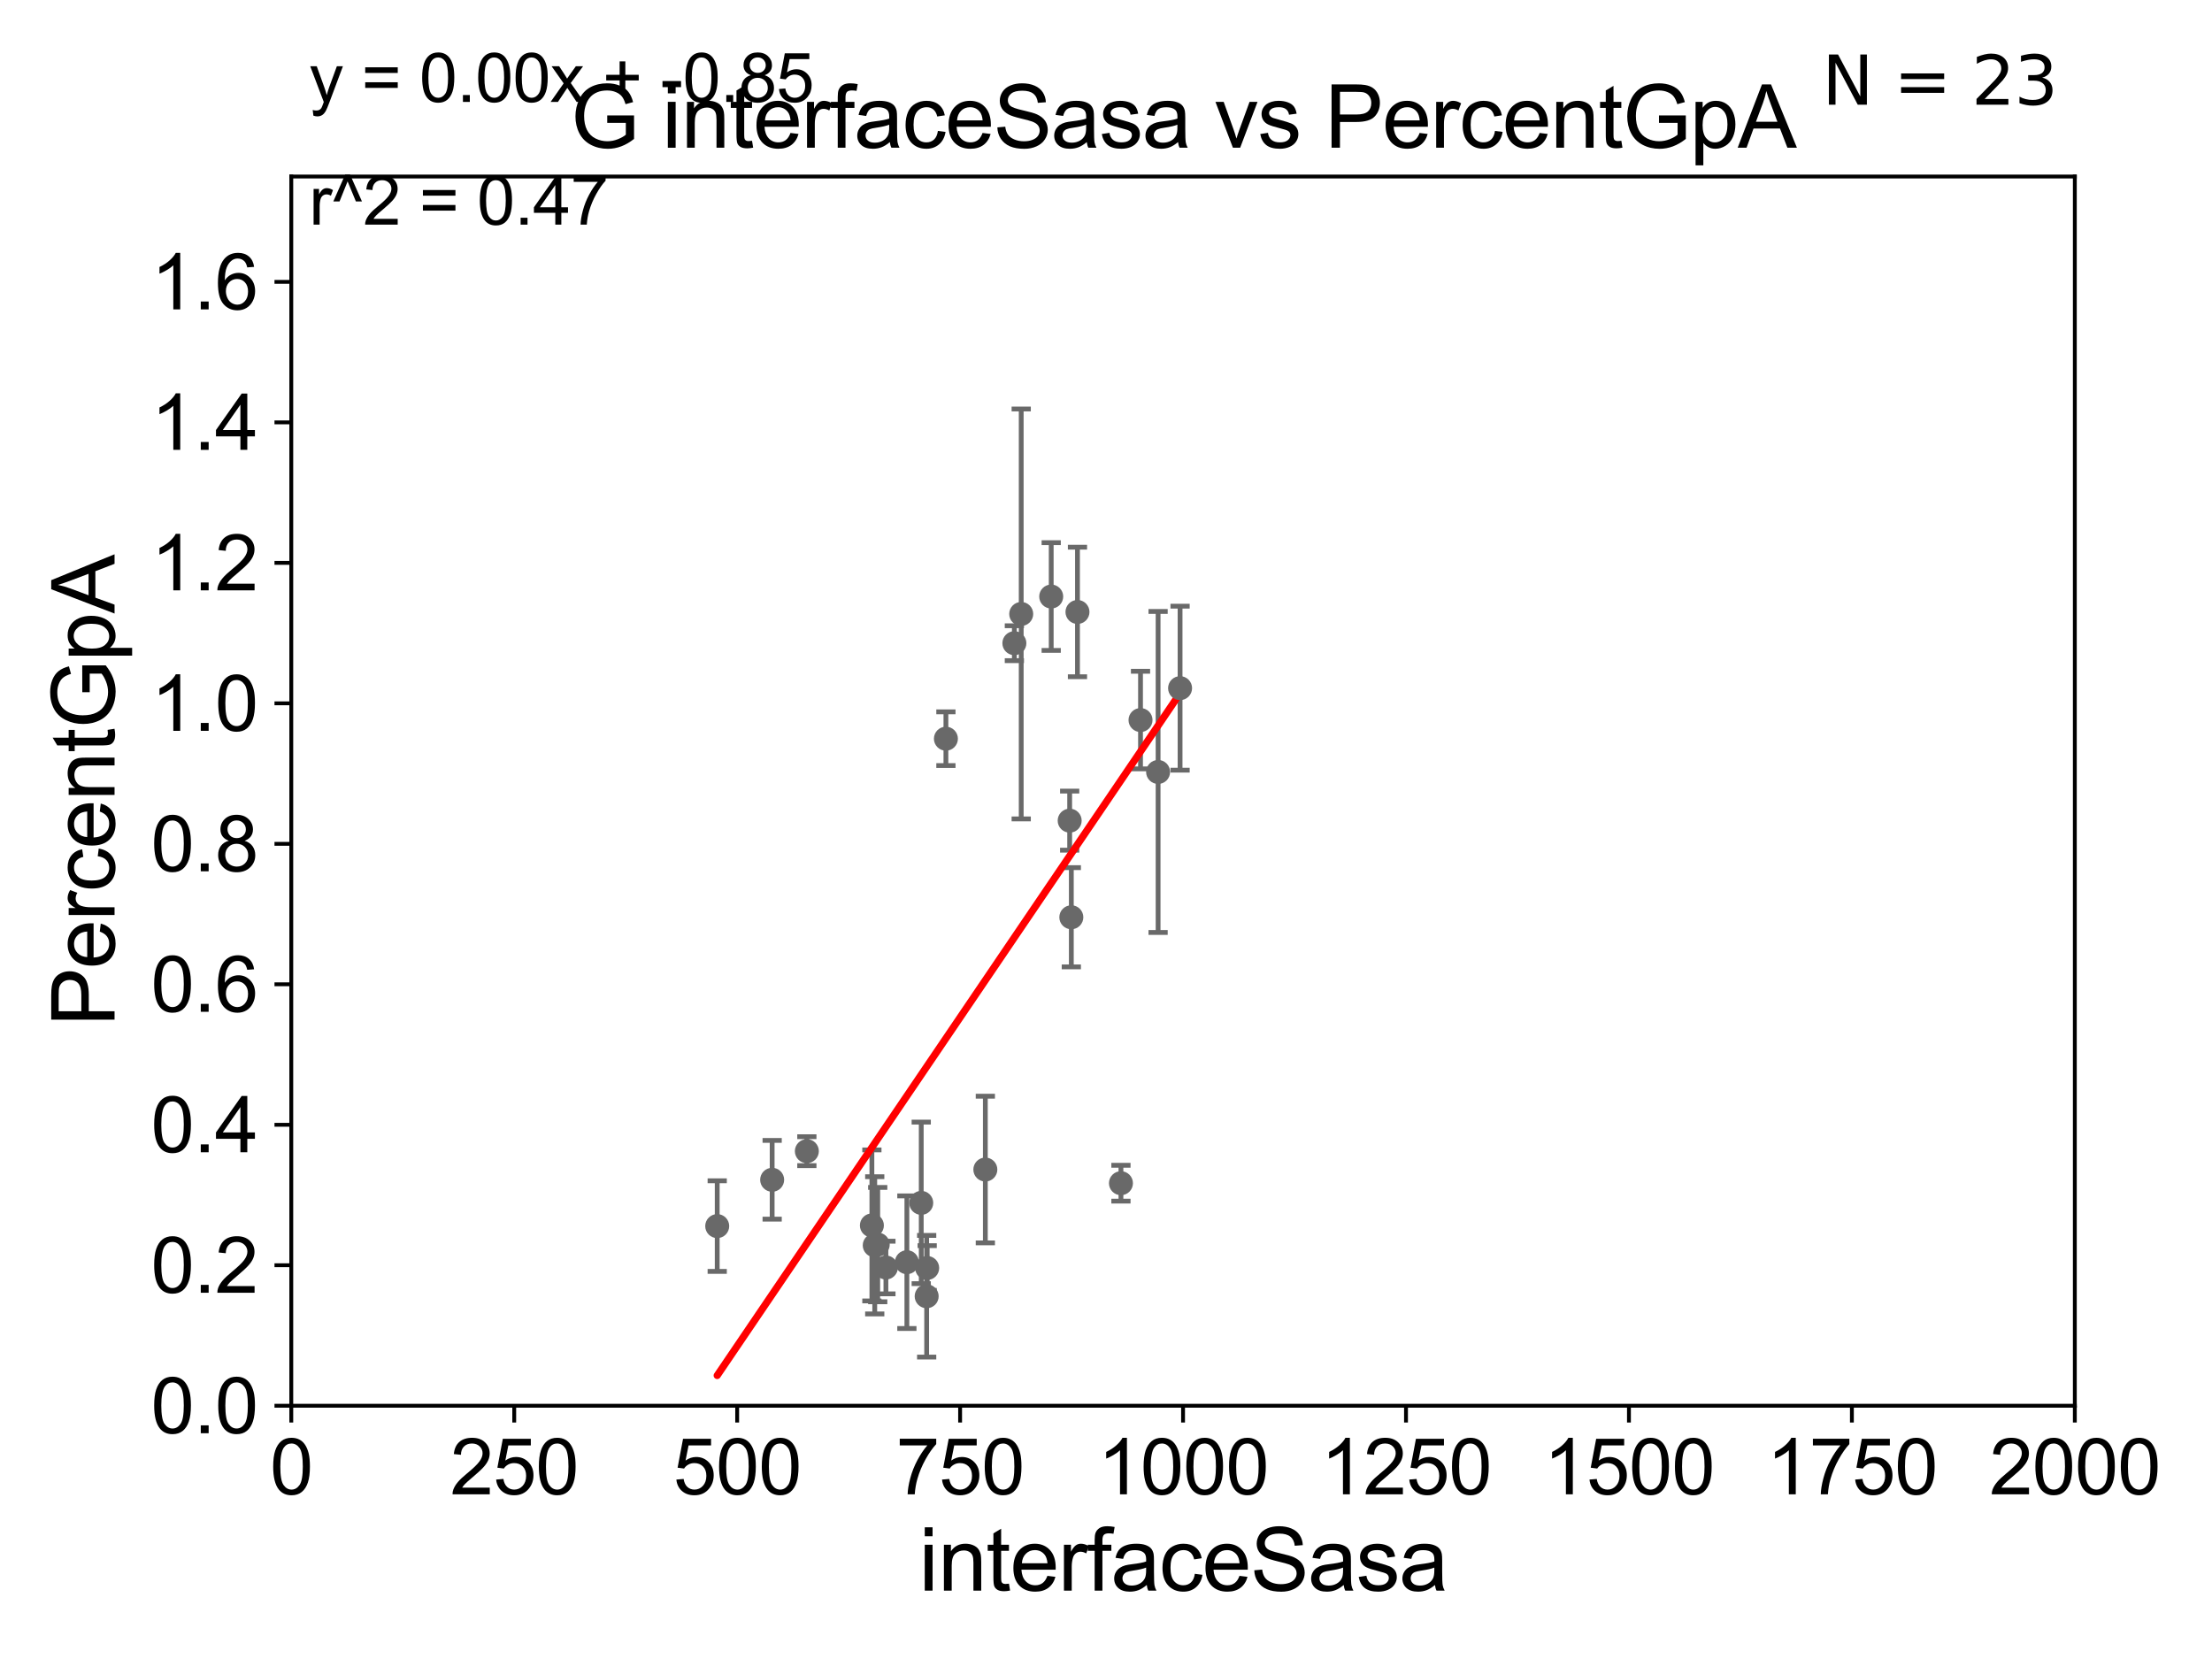 <?xml version="1.0" encoding="utf-8" standalone="no"?>
<!DOCTYPE svg PUBLIC "-//W3C//DTD SVG 1.1//EN"
  "http://www.w3.org/Graphics/SVG/1.1/DTD/svg11.dtd">
<svg xmlns:xlink="http://www.w3.org/1999/xlink" width="460.8pt" height="345.6pt" viewBox="0 0 460.8 345.6" xmlns="http://www.w3.org/2000/svg" version="1.1">
 <defs>
  <style type="text/css">*{stroke-linejoin: round; stroke-linecap: butt}</style>
 </defs>
 <g id="figure_1">
  <g id="patch_1">
   <path d="M 0 345.6 
L 460.8 345.6 
L 460.8 0 
L 0 0 
z
" style="fill: #ffffff"/>
  </g>
  <g id="axes_1">
   <g id="patch_2">
    <path d="M 60.68 292.84 
L 432.225 292.84 
L 432.225 36.775 
L 60.68 36.775 
z
" style="fill: #ffffff"/>
   </g>
   <g id="PathCollection_1">
    <defs>
     <path id="m50087def5b" d="M 0 1.118 
C 0.297 1.118 0.581 1 0.791 0.791 
C 1 0.581 1.118 0.297 1.118 0 
C 1.118 -0.297 1 -0.581 0.791 -0.791 
C 0.581 -1 0.297 -1.118 0 -1.118 
C -0.297 -1.118 -0.581 -1 -0.791 -0.791 
C -1 -0.581 -1.118 -0.297 -1.118 0 
C -1.118 0.297 -1 0.581 -0.791 0.791 
C -0.581 1 -0.297 1.118 0 1.118 
z
" style="stroke: #696969"/>
    </defs>
    <g clip-path="url(#p32fd279c5f)">
     <use xlink:href="#m50087def5b" x="241.253" y="160.814" style="fill: #696969; stroke: #696969"/>
     <use xlink:href="#m50087def5b" x="160.854" y="245.771" style="fill: #696969; stroke: #696969"/>
     <use xlink:href="#m50087def5b" x="188.919" y="262.939" style="fill: #696969; stroke: #696969"/>
     <use xlink:href="#m50087def5b" x="168.083" y="239.809" style="fill: #696969; stroke: #696969"/>
     <use xlink:href="#m50087def5b" x="191.91" y="250.581" style="fill: #696969; stroke: #696969"/>
     <use xlink:href="#m50087def5b" x="181.631" y="255.278" style="fill: #696969; stroke: #696969"/>
     <use xlink:href="#m50087def5b" x="184.551" y="264.045" style="fill: #696969; stroke: #696969"/>
     <use xlink:href="#m50087def5b" x="193.149" y="264.146" style="fill: #696969; stroke: #696969"/>
     <use xlink:href="#m50087def5b" x="193.041" y="270.034" style="fill: #696969; stroke: #696969"/>
     <use xlink:href="#m50087def5b" x="149.409" y="255.418" style="fill: #696969; stroke: #696969"/>
     <use xlink:href="#m50087def5b" x="182.846" y="259.271" style="fill: #696969; stroke: #696969"/>
     <use xlink:href="#m50087def5b" x="233.513" y="246.482" style="fill: #696969; stroke: #696969"/>
     <use xlink:href="#m50087def5b" x="205.265" y="243.637" style="fill: #696969; stroke: #696969"/>
     <use xlink:href="#m50087def5b" x="211.312" y="133.988" style="fill: #696969; stroke: #696969"/>
     <use xlink:href="#m50087def5b" x="212.737" y="127.898" style="fill: #696969; stroke: #696969"/>
     <use xlink:href="#m50087def5b" x="218.986" y="124.27" style="fill: #696969; stroke: #696969"/>
     <use xlink:href="#m50087def5b" x="197.05" y="153.884" style="fill: #696969; stroke: #696969"/>
     <use xlink:href="#m50087def5b" x="224.457" y="127.485" style="fill: #696969; stroke: #696969"/>
     <use xlink:href="#m50087def5b" x="222.832" y="170.955" style="fill: #696969; stroke: #696969"/>
     <use xlink:href="#m50087def5b" x="237.591" y="150.001" style="fill: #696969; stroke: #696969"/>
     <use xlink:href="#m50087def5b" x="245.832" y="143.356" style="fill: #696969; stroke: #696969"/>
     <use xlink:href="#m50087def5b" x="223.177" y="191.082" style="fill: #696969; stroke: #696969"/>
     <use xlink:href="#m50087def5b" x="182.225" y="259.422" style="fill: #696969; stroke: #696969"/>
    </g>
   </g>
   <g id="matplotlib.axis_1">
    <g id="xtick_1">
     <g id="line2d_1">
      <defs>
       <path id="md188acde75" d="M 0 0 
L 0 3.5 
" style="stroke: #000000; stroke-width: 0.8"/>
      </defs>
      <g>
       <use xlink:href="#md188acde75" x="60.68" y="292.84" style="stroke: #000000; stroke-width: 0.8"/>
      </g>
     </g>
     <g id="text_1">
      <!-- 0 -->
      <g transform="translate(56.231 311.293)scale(0.16 -0.16)">
       <defs>
        <path id="ArialMT-30" d="M 266 2259 
Q 266 3072 433 3567 
Q 600 4063 929 4331 
Q 1259 4600 1759 4600 
Q 2128 4600 2406 4451 
Q 2684 4303 2865 4023 
Q 3047 3744 3150 3342 
Q 3253 2941 3253 2259 
Q 3253 1453 3087 958 
Q 2922 463 2592 192 
Q 2263 -78 1759 -78 
Q 1097 -78 719 397 
Q 266 969 266 2259 
z
M 844 2259 
Q 844 1131 1108 757 
Q 1372 384 1759 384 
Q 2147 384 2411 759 
Q 2675 1134 2675 2259 
Q 2675 3391 2411 3762 
Q 2147 4134 1753 4134 
Q 1366 4134 1134 3806 
Q 844 3388 844 2259 
z
" transform="scale(0.016)"/>
       </defs>
       <use xlink:href="#ArialMT-30"/>
      </g>
     </g>
    </g>
    <g id="xtick_2">
     <g id="line2d_2">
      <g>
       <use xlink:href="#md188acde75" x="107.123" y="292.84" style="stroke: #000000; stroke-width: 0.8"/>
      </g>
     </g>
     <g id="text_2">
      <!-- 250 -->
      <g transform="translate(93.777 311.293)scale(0.16 -0.16)">
       <defs>
        <path id="ArialMT-32" d="M 3222 541 
L 3222 0 
L 194 0 
Q 188 203 259 391 
Q 375 700 629 1000 
Q 884 1300 1366 1694 
Q 2113 2306 2375 2664 
Q 2638 3022 2638 3341 
Q 2638 3675 2398 3904 
Q 2159 4134 1775 4134 
Q 1369 4134 1125 3890 
Q 881 3647 878 3216 
L 300 3275 
Q 359 3922 746 4261 
Q 1134 4600 1788 4600 
Q 2447 4600 2831 4234 
Q 3216 3869 3216 3328 
Q 3216 3053 3103 2787 
Q 2991 2522 2730 2228 
Q 2469 1934 1863 1422 
Q 1356 997 1212 845 
Q 1069 694 975 541 
L 3222 541 
z
" transform="scale(0.016)"/>
        <path id="ArialMT-35" d="M 266 1200 
L 856 1250 
Q 922 819 1161 601 
Q 1400 384 1738 384 
Q 2144 384 2425 690 
Q 2706 997 2706 1503 
Q 2706 1984 2436 2262 
Q 2166 2541 1728 2541 
Q 1456 2541 1237 2417 
Q 1019 2294 894 2097 
L 366 2166 
L 809 4519 
L 3088 4519 
L 3088 3981 
L 1259 3981 
L 1013 2750 
Q 1425 3038 1878 3038 
Q 2478 3038 2890 2622 
Q 3303 2206 3303 1553 
Q 3303 931 2941 478 
Q 2500 -78 1738 -78 
Q 1113 -78 717 272 
Q 322 622 266 1200 
z
" transform="scale(0.016)"/>
       </defs>
       <use xlink:href="#ArialMT-32"/>
       <use xlink:href="#ArialMT-35" x="55.615"/>
       <use xlink:href="#ArialMT-30" x="111.23"/>
      </g>
     </g>
    </g>
    <g id="xtick_3">
     <g id="line2d_3">
      <g>
       <use xlink:href="#md188acde75" x="153.566" y="292.84" style="stroke: #000000; stroke-width: 0.8"/>
      </g>
     </g>
     <g id="text_3">
      <!-- 500 -->
      <g transform="translate(140.22 311.293)scale(0.16 -0.16)">
       <use xlink:href="#ArialMT-35"/>
       <use xlink:href="#ArialMT-30" x="55.615"/>
       <use xlink:href="#ArialMT-30" x="111.23"/>
      </g>
     </g>
    </g>
    <g id="xtick_4">
     <g id="line2d_4">
      <g>
       <use xlink:href="#md188acde75" x="200.009" y="292.84" style="stroke: #000000; stroke-width: 0.8"/>
      </g>
     </g>
     <g id="text_4">
      <!-- 750 -->
      <g transform="translate(186.663 311.293)scale(0.16 -0.16)">
       <defs>
        <path id="ArialMT-37" d="M 303 3981 
L 303 4522 
L 3269 4522 
L 3269 4084 
Q 2831 3619 2401 2847 
Q 1972 2075 1738 1259 
Q 1569 684 1522 0 
L 944 0 
Q 953 541 1156 1306 
Q 1359 2072 1739 2783 
Q 2119 3494 2547 3981 
L 303 3981 
z
" transform="scale(0.016)"/>
       </defs>
       <use xlink:href="#ArialMT-37"/>
       <use xlink:href="#ArialMT-35" x="55.615"/>
       <use xlink:href="#ArialMT-30" x="111.23"/>
      </g>
     </g>
    </g>
    <g id="xtick_5">
     <g id="line2d_5">
      <g>
       <use xlink:href="#md188acde75" x="246.452" y="292.84" style="stroke: #000000; stroke-width: 0.8"/>
      </g>
     </g>
     <g id="text_5">
      <!-- 1000 -->
      <g transform="translate(228.657 311.293)scale(0.16 -0.16)">
       <defs>
        <path id="ArialMT-31" d="M 2384 0 
L 1822 0 
L 1822 3584 
Q 1619 3391 1289 3197 
Q 959 3003 697 2906 
L 697 3450 
Q 1169 3672 1522 3987 
Q 1875 4303 2022 4600 
L 2384 4600 
L 2384 0 
z
" transform="scale(0.016)"/>
       </defs>
       <use xlink:href="#ArialMT-31"/>
       <use xlink:href="#ArialMT-30" x="55.615"/>
       <use xlink:href="#ArialMT-30" x="111.23"/>
       <use xlink:href="#ArialMT-30" x="166.846"/>
      </g>
     </g>
    </g>
    <g id="xtick_6">
     <g id="line2d_6">
      <g>
       <use xlink:href="#md188acde75" x="292.896" y="292.84" style="stroke: #000000; stroke-width: 0.8"/>
      </g>
     </g>
     <g id="text_6">
      <!-- 1250 -->
      <g transform="translate(275.101 311.293)scale(0.16 -0.16)">
       <use xlink:href="#ArialMT-31"/>
       <use xlink:href="#ArialMT-32" x="55.615"/>
       <use xlink:href="#ArialMT-35" x="111.23"/>
       <use xlink:href="#ArialMT-30" x="166.846"/>
      </g>
     </g>
    </g>
    <g id="xtick_7">
     <g id="line2d_7">
      <g>
       <use xlink:href="#md188acde75" x="339.339" y="292.84" style="stroke: #000000; stroke-width: 0.8"/>
      </g>
     </g>
     <g id="text_7">
      <!-- 1500 -->
      <g transform="translate(321.544 311.293)scale(0.16 -0.16)">
       <use xlink:href="#ArialMT-31"/>
       <use xlink:href="#ArialMT-35" x="55.615"/>
       <use xlink:href="#ArialMT-30" x="111.23"/>
       <use xlink:href="#ArialMT-30" x="166.846"/>
      </g>
     </g>
    </g>
    <g id="xtick_8">
     <g id="line2d_8">
      <g>
       <use xlink:href="#md188acde75" x="385.782" y="292.84" style="stroke: #000000; stroke-width: 0.8"/>
      </g>
     </g>
     <g id="text_8">
      <!-- 1750 -->
      <g transform="translate(367.987 311.293)scale(0.16 -0.16)">
       <use xlink:href="#ArialMT-31"/>
       <use xlink:href="#ArialMT-37" x="55.615"/>
       <use xlink:href="#ArialMT-35" x="111.23"/>
       <use xlink:href="#ArialMT-30" x="166.846"/>
      </g>
     </g>
    </g>
    <g id="xtick_9">
     <g id="line2d_9">
      <g>
       <use xlink:href="#md188acde75" x="432.225" y="292.84" style="stroke: #000000; stroke-width: 0.8"/>
      </g>
     </g>
     <g id="text_9">
      <!-- 2000 -->
      <g transform="translate(414.43 311.293)scale(0.16 -0.16)">
       <use xlink:href="#ArialMT-32"/>
       <use xlink:href="#ArialMT-30" x="55.615"/>
       <use xlink:href="#ArialMT-30" x="111.23"/>
       <use xlink:href="#ArialMT-30" x="166.846"/>
      </g>
     </g>
    </g>
    <g id="text_10">
     <!-- interfaceSasa -->
     <g transform="translate(191.423 331.357)scale(0.18 -0.18)">
      <defs>
       <path id="ArialMT-69" d="M 425 3934 
L 425 4581 
L 988 4581 
L 988 3934 
L 425 3934 
z
M 425 0 
L 425 3319 
L 988 3319 
L 988 0 
L 425 0 
z
" transform="scale(0.016)"/>
       <path id="ArialMT-6e" d="M 422 0 
L 422 3319 
L 928 3319 
L 928 2847 
Q 1294 3394 1984 3394 
Q 2284 3394 2536 3286 
Q 2788 3178 2913 3003 
Q 3038 2828 3088 2588 
Q 3119 2431 3119 2041 
L 3119 0 
L 2556 0 
L 2556 2019 
Q 2556 2363 2490 2533 
Q 2425 2703 2258 2804 
Q 2091 2906 1866 2906 
Q 1506 2906 1245 2678 
Q 984 2450 984 1813 
L 984 0 
L 422 0 
z
" transform="scale(0.016)"/>
       <path id="ArialMT-74" d="M 1650 503 
L 1731 6 
Q 1494 -44 1306 -44 
Q 1000 -44 831 53 
Q 663 150 594 308 
Q 525 466 525 972 
L 525 2881 
L 113 2881 
L 113 3319 
L 525 3319 
L 525 4141 
L 1084 4478 
L 1084 3319 
L 1650 3319 
L 1650 2881 
L 1084 2881 
L 1084 941 
Q 1084 700 1114 631 
Q 1144 563 1211 522 
Q 1278 481 1403 481 
Q 1497 481 1650 503 
z
" transform="scale(0.016)"/>
       <path id="ArialMT-65" d="M 2694 1069 
L 3275 997 
Q 3138 488 2766 206 
Q 2394 -75 1816 -75 
Q 1088 -75 661 373 
Q 234 822 234 1631 
Q 234 2469 665 2931 
Q 1097 3394 1784 3394 
Q 2450 3394 2872 2941 
Q 3294 2488 3294 1666 
Q 3294 1616 3291 1516 
L 816 1516 
Q 847 969 1125 678 
Q 1403 388 1819 388 
Q 2128 388 2347 550 
Q 2566 713 2694 1069 
z
M 847 1978 
L 2700 1978 
Q 2663 2397 2488 2606 
Q 2219 2931 1791 2931 
Q 1403 2931 1139 2672 
Q 875 2413 847 1978 
z
" transform="scale(0.016)"/>
       <path id="ArialMT-72" d="M 416 0 
L 416 3319 
L 922 3319 
L 922 2816 
Q 1116 3169 1280 3281 
Q 1444 3394 1641 3394 
Q 1925 3394 2219 3213 
L 2025 2691 
Q 1819 2813 1613 2813 
Q 1428 2813 1281 2702 
Q 1134 2591 1072 2394 
Q 978 2094 978 1738 
L 978 0 
L 416 0 
z
" transform="scale(0.016)"/>
       <path id="ArialMT-66" d="M 556 0 
L 556 2881 
L 59 2881 
L 59 3319 
L 556 3319 
L 556 3672 
Q 556 4006 616 4169 
Q 697 4388 901 4523 
Q 1106 4659 1475 4659 
Q 1713 4659 2000 4603 
L 1916 4113 
Q 1741 4144 1584 4144 
Q 1328 4144 1222 4034 
Q 1116 3925 1116 3625 
L 1116 3319 
L 1763 3319 
L 1763 2881 
L 1116 2881 
L 1116 0 
L 556 0 
z
" transform="scale(0.016)"/>
       <path id="ArialMT-61" d="M 2588 409 
Q 2275 144 1986 34 
Q 1697 -75 1366 -75 
Q 819 -75 525 192 
Q 231 459 231 875 
Q 231 1119 342 1320 
Q 453 1522 633 1644 
Q 813 1766 1038 1828 
Q 1203 1872 1538 1913 
Q 2219 1994 2541 2106 
Q 2544 2222 2544 2253 
Q 2544 2597 2384 2738 
Q 2169 2928 1744 2928 
Q 1347 2928 1158 2789 
Q 969 2650 878 2297 
L 328 2372 
Q 403 2725 575 2942 
Q 747 3159 1072 3276 
Q 1397 3394 1825 3394 
Q 2250 3394 2515 3294 
Q 2781 3194 2906 3042 
Q 3031 2891 3081 2659 
Q 3109 2516 3109 2141 
L 3109 1391 
Q 3109 606 3145 398 
Q 3181 191 3288 0 
L 2700 0 
Q 2613 175 2588 409 
z
M 2541 1666 
Q 2234 1541 1622 1453 
Q 1275 1403 1131 1340 
Q 988 1278 909 1158 
Q 831 1038 831 891 
Q 831 666 1001 516 
Q 1172 366 1500 366 
Q 1825 366 2078 508 
Q 2331 650 2450 897 
Q 2541 1088 2541 1459 
L 2541 1666 
z
" transform="scale(0.016)"/>
       <path id="ArialMT-63" d="M 2588 1216 
L 3141 1144 
Q 3050 572 2676 248 
Q 2303 -75 1759 -75 
Q 1078 -75 664 370 
Q 250 816 250 1647 
Q 250 2184 428 2587 
Q 606 2991 970 3192 
Q 1334 3394 1763 3394 
Q 2303 3394 2647 3120 
Q 2991 2847 3088 2344 
L 2541 2259 
Q 2463 2594 2264 2762 
Q 2066 2931 1784 2931 
Q 1359 2931 1093 2626 
Q 828 2322 828 1663 
Q 828 994 1084 691 
Q 1341 388 1753 388 
Q 2084 388 2306 591 
Q 2528 794 2588 1216 
z
" transform="scale(0.016)"/>
       <path id="ArialMT-53" d="M 288 1472 
L 859 1522 
Q 900 1178 1048 958 
Q 1197 738 1509 602 
Q 1822 466 2213 466 
Q 2559 466 2825 569 
Q 3091 672 3220 851 
Q 3350 1031 3350 1244 
Q 3350 1459 3225 1620 
Q 3100 1781 2813 1891 
Q 2628 1963 1997 2114 
Q 1366 2266 1113 2400 
Q 784 2572 623 2826 
Q 463 3081 463 3397 
Q 463 3744 659 4045 
Q 856 4347 1234 4503 
Q 1613 4659 2075 4659 
Q 2584 4659 2973 4495 
Q 3363 4331 3572 4012 
Q 3781 3694 3797 3291 
L 3216 3247 
Q 3169 3681 2898 3903 
Q 2628 4125 2100 4125 
Q 1550 4125 1298 3923 
Q 1047 3722 1047 3438 
Q 1047 3191 1225 3031 
Q 1400 2872 2139 2705 
Q 2878 2538 3153 2413 
Q 3553 2228 3743 1945 
Q 3934 1663 3934 1294 
Q 3934 928 3725 604 
Q 3516 281 3123 101 
Q 2731 -78 2241 -78 
Q 1619 -78 1198 103 
Q 778 284 539 648 
Q 300 1013 288 1472 
z
" transform="scale(0.016)"/>
       <path id="ArialMT-73" d="M 197 991 
L 753 1078 
Q 800 744 1014 566 
Q 1228 388 1613 388 
Q 2000 388 2187 545 
Q 2375 703 2375 916 
Q 2375 1106 2209 1216 
Q 2094 1291 1634 1406 
Q 1016 1563 777 1677 
Q 538 1791 414 1992 
Q 291 2194 291 2438 
Q 291 2659 392 2848 
Q 494 3038 669 3163 
Q 800 3259 1026 3326 
Q 1253 3394 1513 3394 
Q 1903 3394 2198 3281 
Q 2494 3169 2634 2976 
Q 2775 2784 2828 2463 
L 2278 2388 
Q 2241 2644 2061 2787 
Q 1881 2931 1553 2931 
Q 1166 2931 1000 2803 
Q 834 2675 834 2503 
Q 834 2394 903 2306 
Q 972 2216 1119 2156 
Q 1203 2125 1616 2013 
Q 2213 1853 2448 1751 
Q 2684 1650 2818 1456 
Q 2953 1263 2953 975 
Q 2953 694 2789 445 
Q 2625 197 2315 61 
Q 2006 -75 1616 -75 
Q 969 -75 630 194 
Q 291 463 197 991 
z
" transform="scale(0.016)"/>
      </defs>
      <use xlink:href="#ArialMT-69"/>
      <use xlink:href="#ArialMT-6e" x="22.217"/>
      <use xlink:href="#ArialMT-74" x="77.832"/>
      <use xlink:href="#ArialMT-65" x="105.615"/>
      <use xlink:href="#ArialMT-72" x="161.23"/>
      <use xlink:href="#ArialMT-66" x="194.531"/>
      <use xlink:href="#ArialMT-61" x="222.314"/>
      <use xlink:href="#ArialMT-63" x="277.93"/>
      <use xlink:href="#ArialMT-65" x="327.93"/>
      <use xlink:href="#ArialMT-53" x="383.545"/>
      <use xlink:href="#ArialMT-61" x="450.244"/>
      <use xlink:href="#ArialMT-73" x="505.859"/>
      <use xlink:href="#ArialMT-61" x="555.859"/>
     </g>
    </g>
   </g>
   <g id="matplotlib.axis_2">
    <g id="ytick_1">
     <g id="line2d_10">
      <defs>
       <path id="m308c1df592" d="M 0 0 
L -3.5 0 
" style="stroke: #000000; stroke-width: 0.8"/>
      </defs>
      <g>
       <use xlink:href="#m308c1df592" x="60.68" y="292.84" style="stroke: #000000; stroke-width: 0.8"/>
      </g>
     </g>
     <g id="text_11">
      <!-- 0.0 -->
      <g transform="translate(31.44 298.566)scale(0.16 -0.16)">
       <defs>
        <path id="ArialMT-2e" d="M 581 0 
L 581 641 
L 1222 641 
L 1222 0 
L 581 0 
z
" transform="scale(0.016)"/>
       </defs>
       <use xlink:href="#ArialMT-30"/>
       <use xlink:href="#ArialMT-2e" x="55.615"/>
       <use xlink:href="#ArialMT-30" x="83.398"/>
      </g>
     </g>
    </g>
    <g id="ytick_2">
     <g id="line2d_11">
      <g>
       <use xlink:href="#m308c1df592" x="60.68" y="263.575" style="stroke: #000000; stroke-width: 0.8"/>
      </g>
     </g>
     <g id="text_12">
      <!-- 0.2 -->
      <g transform="translate(31.44 269.302)scale(0.16 -0.16)">
       <use xlink:href="#ArialMT-30"/>
       <use xlink:href="#ArialMT-2e" x="55.615"/>
       <use xlink:href="#ArialMT-32" x="83.398"/>
      </g>
     </g>
    </g>
    <g id="ytick_3">
     <g id="line2d_12">
      <g>
       <use xlink:href="#m308c1df592" x="60.68" y="234.311" style="stroke: #000000; stroke-width: 0.8"/>
      </g>
     </g>
     <g id="text_13">
      <!-- 0.4 -->
      <g transform="translate(31.44 240.037)scale(0.16 -0.16)">
       <defs>
        <path id="ArialMT-34" d="M 2069 0 
L 2069 1097 
L 81 1097 
L 81 1613 
L 2172 4581 
L 2631 4581 
L 2631 1613 
L 3250 1613 
L 3250 1097 
L 2631 1097 
L 2631 0 
L 2069 0 
z
M 2069 1613 
L 2069 3678 
L 634 1613 
L 2069 1613 
z
" transform="scale(0.016)"/>
       </defs>
       <use xlink:href="#ArialMT-30"/>
       <use xlink:href="#ArialMT-2e" x="55.615"/>
       <use xlink:href="#ArialMT-34" x="83.398"/>
      </g>
     </g>
    </g>
    <g id="ytick_4">
     <g id="line2d_13">
      <g>
       <use xlink:href="#m308c1df592" x="60.68" y="205.046" style="stroke: #000000; stroke-width: 0.8"/>
      </g>
     </g>
     <g id="text_14">
      <!-- 0.6 -->
      <g transform="translate(31.44 210.772)scale(0.16 -0.16)">
       <defs>
        <path id="ArialMT-36" d="M 3184 3459 
L 2625 3416 
Q 2550 3747 2413 3897 
Q 2184 4138 1850 4138 
Q 1581 4138 1378 3988 
Q 1113 3794 959 3422 
Q 806 3050 800 2363 
Q 1003 2672 1297 2822 
Q 1591 2972 1913 2972 
Q 2475 2972 2870 2558 
Q 3266 2144 3266 1488 
Q 3266 1056 3080 686 
Q 2894 316 2569 119 
Q 2244 -78 1831 -78 
Q 1128 -78 684 439 
Q 241 956 241 2144 
Q 241 3472 731 4075 
Q 1159 4600 1884 4600 
Q 2425 4600 2770 4297 
Q 3116 3994 3184 3459 
z
M 888 1484 
Q 888 1194 1011 928 
Q 1134 663 1356 523 
Q 1578 384 1822 384 
Q 2178 384 2434 671 
Q 2691 959 2691 1453 
Q 2691 1928 2437 2201 
Q 2184 2475 1800 2475 
Q 1419 2475 1153 2201 
Q 888 1928 888 1484 
z
" transform="scale(0.016)"/>
       </defs>
       <use xlink:href="#ArialMT-30"/>
       <use xlink:href="#ArialMT-2e" x="55.615"/>
       <use xlink:href="#ArialMT-36" x="83.398"/>
      </g>
     </g>
    </g>
    <g id="ytick_5">
     <g id="line2d_14">
      <g>
       <use xlink:href="#m308c1df592" x="60.68" y="175.782" style="stroke: #000000; stroke-width: 0.8"/>
      </g>
     </g>
     <g id="text_15">
      <!-- 0.8 -->
      <g transform="translate(31.44 181.508)scale(0.16 -0.16)">
       <defs>
        <path id="ArialMT-38" d="M 1131 2484 
Q 781 2613 612 2850 
Q 444 3088 444 3419 
Q 444 3919 803 4259 
Q 1163 4600 1759 4600 
Q 2359 4600 2725 4251 
Q 3091 3903 3091 3403 
Q 3091 3084 2923 2848 
Q 2756 2613 2416 2484 
Q 2838 2347 3058 2040 
Q 3278 1734 3278 1309 
Q 3278 722 2862 322 
Q 2447 -78 1769 -78 
Q 1091 -78 675 323 
Q 259 725 259 1325 
Q 259 1772 486 2073 
Q 713 2375 1131 2484 
z
M 1019 3438 
Q 1019 3113 1228 2906 
Q 1438 2700 1772 2700 
Q 2097 2700 2305 2904 
Q 2513 3109 2513 3406 
Q 2513 3716 2298 3927 
Q 2084 4138 1766 4138 
Q 1444 4138 1231 3931 
Q 1019 3725 1019 3438 
z
M 838 1322 
Q 838 1081 952 856 
Q 1066 631 1291 507 
Q 1516 384 1775 384 
Q 2178 384 2440 643 
Q 2703 903 2703 1303 
Q 2703 1709 2433 1975 
Q 2163 2241 1756 2241 
Q 1359 2241 1098 1978 
Q 838 1716 838 1322 
z
" transform="scale(0.016)"/>
       </defs>
       <use xlink:href="#ArialMT-30"/>
       <use xlink:href="#ArialMT-2e" x="55.615"/>
       <use xlink:href="#ArialMT-38" x="83.398"/>
      </g>
     </g>
    </g>
    <g id="ytick_6">
     <g id="line2d_15">
      <g>
       <use xlink:href="#m308c1df592" x="60.68" y="146.517" style="stroke: #000000; stroke-width: 0.8"/>
      </g>
     </g>
     <g id="text_16">
      <!-- 1.0 -->
      <g transform="translate(31.44 152.243)scale(0.16 -0.16)">
       <use xlink:href="#ArialMT-31"/>
       <use xlink:href="#ArialMT-2e" x="55.615"/>
       <use xlink:href="#ArialMT-30" x="83.398"/>
      </g>
     </g>
    </g>
    <g id="ytick_7">
     <g id="line2d_16">
      <g>
       <use xlink:href="#m308c1df592" x="60.68" y="117.252" style="stroke: #000000; stroke-width: 0.8"/>
      </g>
     </g>
     <g id="text_17">
      <!-- 1.2 -->
      <g transform="translate(31.44 122.979)scale(0.16 -0.16)">
       <use xlink:href="#ArialMT-31"/>
       <use xlink:href="#ArialMT-2e" x="55.615"/>
       <use xlink:href="#ArialMT-32" x="83.398"/>
      </g>
     </g>
    </g>
    <g id="ytick_8">
     <g id="line2d_17">
      <g>
       <use xlink:href="#m308c1df592" x="60.68" y="87.988" style="stroke: #000000; stroke-width: 0.8"/>
      </g>
     </g>
     <g id="text_18">
      <!-- 1.4 -->
      <g transform="translate(31.44 93.714)scale(0.16 -0.16)">
       <use xlink:href="#ArialMT-31"/>
       <use xlink:href="#ArialMT-2e" x="55.615"/>
       <use xlink:href="#ArialMT-34" x="83.398"/>
      </g>
     </g>
    </g>
    <g id="ytick_9">
     <g id="line2d_18">
      <g>
       <use xlink:href="#m308c1df592" x="60.68" y="58.723" style="stroke: #000000; stroke-width: 0.8"/>
      </g>
     </g>
     <g id="text_19">
      <!-- 1.6 -->
      <g transform="translate(31.44 64.45)scale(0.16 -0.16)">
       <use xlink:href="#ArialMT-31"/>
       <use xlink:href="#ArialMT-2e" x="55.615"/>
       <use xlink:href="#ArialMT-36" x="83.398"/>
      </g>
     </g>
    </g>
    <g id="text_20">
     <!-- PercentGpA -->
     <g transform="translate(23.863 213.831)rotate(-90)scale(0.18 -0.18)">
      <defs>
       <path id="ArialMT-50" d="M 494 0 
L 494 4581 
L 2222 4581 
Q 2678 4581 2919 4538 
Q 3256 4481 3484 4323 
Q 3713 4166 3852 3881 
Q 3991 3597 3991 3256 
Q 3991 2672 3619 2267 
Q 3247 1863 2275 1863 
L 1100 1863 
L 1100 0 
L 494 0 
z
M 1100 2403 
L 2284 2403 
Q 2872 2403 3119 2622 
Q 3366 2841 3366 3238 
Q 3366 3525 3220 3729 
Q 3075 3934 2838 4000 
Q 2684 4041 2272 4041 
L 1100 4041 
L 1100 2403 
z
" transform="scale(0.016)"/>
       <path id="ArialMT-47" d="M 2638 1797 
L 2638 2334 
L 4578 2338 
L 4578 638 
Q 4131 281 3656 101 
Q 3181 -78 2681 -78 
Q 2006 -78 1454 211 
Q 903 500 622 1047 
Q 341 1594 341 2269 
Q 341 2938 620 3517 
Q 900 4097 1425 4378 
Q 1950 4659 2634 4659 
Q 3131 4659 3532 4498 
Q 3934 4338 4162 4050 
Q 4391 3763 4509 3300 
L 3963 3150 
Q 3859 3500 3706 3700 
Q 3553 3900 3268 4020 
Q 2984 4141 2638 4141 
Q 2222 4141 1919 4014 
Q 1616 3888 1430 3681 
Q 1244 3475 1141 3228 
Q 966 2803 966 2306 
Q 966 1694 1177 1281 
Q 1388 869 1791 669 
Q 2194 469 2647 469 
Q 3041 469 3416 620 
Q 3791 772 3984 944 
L 3984 1797 
L 2638 1797 
z
" transform="scale(0.016)"/>
       <path id="ArialMT-70" d="M 422 -1272 
L 422 3319 
L 934 3319 
L 934 2888 
Q 1116 3141 1344 3267 
Q 1572 3394 1897 3394 
Q 2322 3394 2647 3175 
Q 2972 2956 3137 2557 
Q 3303 2159 3303 1684 
Q 3303 1175 3120 767 
Q 2938 359 2589 142 
Q 2241 -75 1856 -75 
Q 1575 -75 1351 44 
Q 1128 163 984 344 
L 984 -1272 
L 422 -1272 
z
M 931 1641 
Q 931 1000 1190 694 
Q 1450 388 1819 388 
Q 2194 388 2461 705 
Q 2728 1022 2728 1688 
Q 2728 2322 2467 2637 
Q 2206 2953 1844 2953 
Q 1484 2953 1207 2617 
Q 931 2281 931 1641 
z
" transform="scale(0.016)"/>
       <path id="ArialMT-41" d="M -9 0 
L 1750 4581 
L 2403 4581 
L 4278 0 
L 3588 0 
L 3053 1388 
L 1138 1388 
L 634 0 
L -9 0 
z
M 1313 1881 
L 2866 1881 
L 2388 3150 
Q 2169 3728 2063 4100 
Q 1975 3659 1816 3225 
L 1313 1881 
z
" transform="scale(0.016)"/>
      </defs>
      <use xlink:href="#ArialMT-50"/>
      <use xlink:href="#ArialMT-65" x="66.699"/>
      <use xlink:href="#ArialMT-72" x="122.314"/>
      <use xlink:href="#ArialMT-63" x="155.615"/>
      <use xlink:href="#ArialMT-65" x="205.615"/>
      <use xlink:href="#ArialMT-6e" x="261.23"/>
      <use xlink:href="#ArialMT-74" x="316.846"/>
      <use xlink:href="#ArialMT-47" x="344.629"/>
      <use xlink:href="#ArialMT-70" x="422.412"/>
      <use xlink:href="#ArialMT-41" x="478.027"/>
     </g>
    </g>
   </g>
   <g id="LineCollection_1">
    <path d="M 241.253 194.248 
L 241.253 127.379 
" clip-path="url(#p32fd279c5f)" style="fill: none; stroke: #696969"/>
    <path d="M 160.854 253.968 
L 160.854 237.573 
" clip-path="url(#p32fd279c5f)" style="fill: none; stroke: #696969"/>
    <path d="M 188.919 276.751 
L 188.919 249.126 
" clip-path="url(#p32fd279c5f)" style="fill: none; stroke: #696969"/>
    <path d="M 168.083 242.825 
L 168.083 236.793 
" clip-path="url(#p32fd279c5f)" style="fill: none; stroke: #696969"/>
    <path d="M 191.91 267.408 
L 191.91 233.754 
" clip-path="url(#p32fd279c5f)" style="fill: none; stroke: #696969"/>
    <path d="M 181.631 271.005 
L 181.631 239.552 
" clip-path="url(#p32fd279c5f)" style="fill: none; stroke: #696969"/>
    <path d="M 184.551 269.528 
L 184.551 258.562 
" clip-path="url(#p32fd279c5f)" style="fill: none; stroke: #696969"/>
    <path d="M 193.149 268.803 
L 193.149 259.488 
" clip-path="url(#p32fd279c5f)" style="fill: none; stroke: #696969"/>
    <path d="M 193.041 282.705 
L 193.041 257.362 
" clip-path="url(#p32fd279c5f)" style="fill: none; stroke: #696969"/>
    <path d="M 149.409 264.856 
L 149.409 245.979 
" clip-path="url(#p32fd279c5f)" style="fill: none; stroke: #696969"/>
    <path d="M 182.846 271.182 
L 182.846 247.36 
" clip-path="url(#p32fd279c5f)" style="fill: none; stroke: #696969"/>
    <path d="M 233.513 250.215 
L 233.513 242.748 
" clip-path="url(#p32fd279c5f)" style="fill: none; stroke: #696969"/>
    <path d="M 205.265 258.912 
L 205.265 228.361 
" clip-path="url(#p32fd279c5f)" style="fill: none; stroke: #696969"/>
    <path d="M 211.312 137.624 
L 211.312 130.353 
" clip-path="url(#p32fd279c5f)" style="fill: none; stroke: #696969"/>
    <path d="M 212.737 170.595 
L 212.737 85.201 
" clip-path="url(#p32fd279c5f)" style="fill: none; stroke: #696969"/>
    <path d="M 218.986 135.492 
L 218.986 113.048 
" clip-path="url(#p32fd279c5f)" style="fill: none; stroke: #696969"/>
    <path d="M 197.05 159.478 
L 197.05 148.29 
" clip-path="url(#p32fd279c5f)" style="fill: none; stroke: #696969"/>
    <path d="M 224.457 140.978 
L 224.457 113.992 
" clip-path="url(#p32fd279c5f)" style="fill: none; stroke: #696969"/>
    <path d="M 222.832 177.108 
L 222.832 164.801 
" clip-path="url(#p32fd279c5f)" style="fill: none; stroke: #696969"/>
    <path d="M 237.591 160.164 
L 237.591 139.838 
" clip-path="url(#p32fd279c5f)" style="fill: none; stroke: #696969"/>
    <path d="M 245.832 160.438 
L 245.832 126.274 
" clip-path="url(#p32fd279c5f)" style="fill: none; stroke: #696969"/>
    <path d="M 223.177 201.42 
L 223.177 180.744 
" clip-path="url(#p32fd279c5f)" style="fill: none; stroke: #696969"/>
    <path d="M 182.225 273.717 
L 182.225 245.127 
" clip-path="url(#p32fd279c5f)" style="fill: none; stroke: #696969"/>
   </g>
   <g id="line2d_19">
    <defs>
     <path id="m4f6d75dbde" d="M 2 0 
L -2 -0 
" style="stroke: #696969"/>
    </defs>
    <g clip-path="url(#p32fd279c5f)">
     <use xlink:href="#m4f6d75dbde" x="241.253" y="194.248" style="fill: #696969; stroke: #696969"/>
     <use xlink:href="#m4f6d75dbde" x="160.854" y="253.968" style="fill: #696969; stroke: #696969"/>
     <use xlink:href="#m4f6d75dbde" x="188.919" y="276.751" style="fill: #696969; stroke: #696969"/>
     <use xlink:href="#m4f6d75dbde" x="168.083" y="242.825" style="fill: #696969; stroke: #696969"/>
     <use xlink:href="#m4f6d75dbde" x="191.91" y="267.408" style="fill: #696969; stroke: #696969"/>
     <use xlink:href="#m4f6d75dbde" x="181.631" y="271.005" style="fill: #696969; stroke: #696969"/>
     <use xlink:href="#m4f6d75dbde" x="184.551" y="269.528" style="fill: #696969; stroke: #696969"/>
     <use xlink:href="#m4f6d75dbde" x="193.149" y="268.803" style="fill: #696969; stroke: #696969"/>
     <use xlink:href="#m4f6d75dbde" x="193.041" y="282.705" style="fill: #696969; stroke: #696969"/>
     <use xlink:href="#m4f6d75dbde" x="149.409" y="264.856" style="fill: #696969; stroke: #696969"/>
     <use xlink:href="#m4f6d75dbde" x="182.846" y="271.182" style="fill: #696969; stroke: #696969"/>
     <use xlink:href="#m4f6d75dbde" x="233.513" y="250.215" style="fill: #696969; stroke: #696969"/>
     <use xlink:href="#m4f6d75dbde" x="205.265" y="258.912" style="fill: #696969; stroke: #696969"/>
     <use xlink:href="#m4f6d75dbde" x="211.312" y="137.624" style="fill: #696969; stroke: #696969"/>
     <use xlink:href="#m4f6d75dbde" x="212.737" y="170.595" style="fill: #696969; stroke: #696969"/>
     <use xlink:href="#m4f6d75dbde" x="218.986" y="135.492" style="fill: #696969; stroke: #696969"/>
     <use xlink:href="#m4f6d75dbde" x="197.05" y="159.478" style="fill: #696969; stroke: #696969"/>
     <use xlink:href="#m4f6d75dbde" x="224.457" y="140.978" style="fill: #696969; stroke: #696969"/>
     <use xlink:href="#m4f6d75dbde" x="222.832" y="177.108" style="fill: #696969; stroke: #696969"/>
     <use xlink:href="#m4f6d75dbde" x="237.591" y="160.164" style="fill: #696969; stroke: #696969"/>
     <use xlink:href="#m4f6d75dbde" x="245.832" y="160.438" style="fill: #696969; stroke: #696969"/>
     <use xlink:href="#m4f6d75dbde" x="223.177" y="201.42" style="fill: #696969; stroke: #696969"/>
     <use xlink:href="#m4f6d75dbde" x="182.225" y="273.717" style="fill: #696969; stroke: #696969"/>
    </g>
   </g>
   <g id="line2d_20">
    <g clip-path="url(#p32fd279c5f)">
     <use xlink:href="#m4f6d75dbde" x="241.253" y="127.379" style="fill: #696969; stroke: #696969"/>
     <use xlink:href="#m4f6d75dbde" x="160.854" y="237.573" style="fill: #696969; stroke: #696969"/>
     <use xlink:href="#m4f6d75dbde" x="188.919" y="249.126" style="fill: #696969; stroke: #696969"/>
     <use xlink:href="#m4f6d75dbde" x="168.083" y="236.793" style="fill: #696969; stroke: #696969"/>
     <use xlink:href="#m4f6d75dbde" x="191.91" y="233.754" style="fill: #696969; stroke: #696969"/>
     <use xlink:href="#m4f6d75dbde" x="181.631" y="239.552" style="fill: #696969; stroke: #696969"/>
     <use xlink:href="#m4f6d75dbde" x="184.551" y="258.562" style="fill: #696969; stroke: #696969"/>
     <use xlink:href="#m4f6d75dbde" x="193.149" y="259.488" style="fill: #696969; stroke: #696969"/>
     <use xlink:href="#m4f6d75dbde" x="193.041" y="257.362" style="fill: #696969; stroke: #696969"/>
     <use xlink:href="#m4f6d75dbde" x="149.409" y="245.979" style="fill: #696969; stroke: #696969"/>
     <use xlink:href="#m4f6d75dbde" x="182.846" y="247.36" style="fill: #696969; stroke: #696969"/>
     <use xlink:href="#m4f6d75dbde" x="233.513" y="242.748" style="fill: #696969; stroke: #696969"/>
     <use xlink:href="#m4f6d75dbde" x="205.265" y="228.361" style="fill: #696969; stroke: #696969"/>
     <use xlink:href="#m4f6d75dbde" x="211.312" y="130.353" style="fill: #696969; stroke: #696969"/>
     <use xlink:href="#m4f6d75dbde" x="212.737" y="85.201" style="fill: #696969; stroke: #696969"/>
     <use xlink:href="#m4f6d75dbde" x="218.986" y="113.048" style="fill: #696969; stroke: #696969"/>
     <use xlink:href="#m4f6d75dbde" x="197.05" y="148.29" style="fill: #696969; stroke: #696969"/>
     <use xlink:href="#m4f6d75dbde" x="224.457" y="113.992" style="fill: #696969; stroke: #696969"/>
     <use xlink:href="#m4f6d75dbde" x="222.832" y="164.801" style="fill: #696969; stroke: #696969"/>
     <use xlink:href="#m4f6d75dbde" x="237.591" y="139.838" style="fill: #696969; stroke: #696969"/>
     <use xlink:href="#m4f6d75dbde" x="245.832" y="126.274" style="fill: #696969; stroke: #696969"/>
     <use xlink:href="#m4f6d75dbde" x="223.177" y="180.744" style="fill: #696969; stroke: #696969"/>
     <use xlink:href="#m4f6d75dbde" x="182.225" y="245.127" style="fill: #696969; stroke: #696969"/>
    </g>
   </g>
   <g id="line2d_21">
    <path d="M 241.253 151.157 
L 160.854 269.666 
L 188.919 228.298 
L 168.083 259.012 
L 191.91 223.89 
L 181.631 239.041 
L 184.551 234.736 
L 193.149 222.063 
L 193.041 222.222 
L 149.409 286.537 
L 182.846 237.25 
L 233.513 162.565 
L 205.265 204.204 
L 211.312 195.291 
L 212.737 193.19 
L 218.986 183.978 
L 197.05 216.313 
L 224.457 175.914 
L 222.832 178.31 
L 237.591 156.554 
L 245.832 144.407 
L 223.177 177.801 
L 182.225 238.165 
" clip-path="url(#p32fd279c5f)" style="fill: none; stroke: #ff0000; stroke-width: 1.5; stroke-linecap: square"/>
   </g>
   <g id="line2d_22">
    <defs>
     <path id="m34777cf4df" d="M 0 2 
C 0.53 2 1.039 1.789 1.414 1.414 
C 1.789 1.039 2 0.53 2 0 
C 2 -0.53 1.789 -1.039 1.414 -1.414 
C 1.039 -1.789 0.53 -2 0 -2 
C -0.53 -2 -1.039 -1.789 -1.414 -1.414 
C -1.789 -1.039 -2 -0.53 -2 0 
C -2 0.53 -1.789 1.039 -1.414 1.414 
C -1.039 1.789 -0.53 2 0 2 
z
" style="stroke: #696969"/>
    </defs>
    <g clip-path="url(#p32fd279c5f)">
     <use xlink:href="#m34777cf4df" x="241.253" y="160.814" style="fill: #696969; stroke: #696969"/>
     <use xlink:href="#m34777cf4df" x="160.854" y="245.771" style="fill: #696969; stroke: #696969"/>
     <use xlink:href="#m34777cf4df" x="188.919" y="262.939" style="fill: #696969; stroke: #696969"/>
     <use xlink:href="#m34777cf4df" x="168.083" y="239.809" style="fill: #696969; stroke: #696969"/>
     <use xlink:href="#m34777cf4df" x="191.91" y="250.581" style="fill: #696969; stroke: #696969"/>
     <use xlink:href="#m34777cf4df" x="181.631" y="255.278" style="fill: #696969; stroke: #696969"/>
     <use xlink:href="#m34777cf4df" x="184.551" y="264.045" style="fill: #696969; stroke: #696969"/>
     <use xlink:href="#m34777cf4df" x="193.149" y="264.146" style="fill: #696969; stroke: #696969"/>
     <use xlink:href="#m34777cf4df" x="193.041" y="270.034" style="fill: #696969; stroke: #696969"/>
     <use xlink:href="#m34777cf4df" x="149.409" y="255.418" style="fill: #696969; stroke: #696969"/>
     <use xlink:href="#m34777cf4df" x="182.846" y="259.271" style="fill: #696969; stroke: #696969"/>
     <use xlink:href="#m34777cf4df" x="233.513" y="246.482" style="fill: #696969; stroke: #696969"/>
     <use xlink:href="#m34777cf4df" x="205.265" y="243.637" style="fill: #696969; stroke: #696969"/>
     <use xlink:href="#m34777cf4df" x="211.312" y="133.988" style="fill: #696969; stroke: #696969"/>
     <use xlink:href="#m34777cf4df" x="212.737" y="127.898" style="fill: #696969; stroke: #696969"/>
     <use xlink:href="#m34777cf4df" x="218.986" y="124.27" style="fill: #696969; stroke: #696969"/>
     <use xlink:href="#m34777cf4df" x="197.05" y="153.884" style="fill: #696969; stroke: #696969"/>
     <use xlink:href="#m34777cf4df" x="224.457" y="127.485" style="fill: #696969; stroke: #696969"/>
     <use xlink:href="#m34777cf4df" x="222.832" y="170.955" style="fill: #696969; stroke: #696969"/>
     <use xlink:href="#m34777cf4df" x="237.591" y="150.001" style="fill: #696969; stroke: #696969"/>
     <use xlink:href="#m34777cf4df" x="245.832" y="143.356" style="fill: #696969; stroke: #696969"/>
     <use xlink:href="#m34777cf4df" x="223.177" y="191.082" style="fill: #696969; stroke: #696969"/>
     <use xlink:href="#m34777cf4df" x="182.225" y="259.422" style="fill: #696969; stroke: #696969"/>
    </g>
   </g>
   <g id="patch_3">
    <path d="M 60.68 292.84 
L 60.68 36.775 
" style="fill: none; stroke: #000000; stroke-width: 0.8; stroke-linejoin: miter; stroke-linecap: square"/>
   </g>
   <g id="patch_4">
    <path d="M 432.225 292.84 
L 432.225 36.775 
" style="fill: none; stroke: #000000; stroke-width: 0.8; stroke-linejoin: miter; stroke-linecap: square"/>
   </g>
   <g id="patch_5">
    <path d="M 60.68 292.84 
L 432.225 292.84 
" style="fill: none; stroke: #000000; stroke-width: 0.8; stroke-linejoin: miter; stroke-linecap: square"/>
   </g>
   <g id="patch_6">
    <path d="M 60.68 36.775 
L 432.225 36.775 
" style="fill: none; stroke: #000000; stroke-width: 0.8; stroke-linejoin: miter; stroke-linecap: square"/>
   </g>
   <g id="text_21">
    <!-- N = 23 -->
    <g transform="translate(379.59 21.806)scale(0.14 -0.14)">
     <defs>
      <path id="DejaVuSans-4e" d="M 628 4666 
L 1478 4666 
L 3547 763 
L 3547 4666 
L 4159 4666 
L 4159 0 
L 3309 0 
L 1241 3903 
L 1241 0 
L 628 0 
L 628 4666 
z
" transform="scale(0.016)"/>
      <path id="DejaVuSans-20" transform="scale(0.016)"/>
      <path id="DejaVuSans-3d" d="M 678 2906 
L 4684 2906 
L 4684 2381 
L 678 2381 
L 678 2906 
z
M 678 1631 
L 4684 1631 
L 4684 1100 
L 678 1100 
L 678 1631 
z
" transform="scale(0.016)"/>
      <path id="DejaVuSans-32" d="M 1228 531 
L 3431 531 
L 3431 0 
L 469 0 
L 469 531 
Q 828 903 1448 1529 
Q 2069 2156 2228 2338 
Q 2531 2678 2651 2914 
Q 2772 3150 2772 3378 
Q 2772 3750 2511 3984 
Q 2250 4219 1831 4219 
Q 1534 4219 1204 4116 
Q 875 4013 500 3803 
L 500 4441 
Q 881 4594 1212 4672 
Q 1544 4750 1819 4750 
Q 2544 4750 2975 4387 
Q 3406 4025 3406 3419 
Q 3406 3131 3298 2873 
Q 3191 2616 2906 2266 
Q 2828 2175 2409 1742 
Q 1991 1309 1228 531 
z
" transform="scale(0.016)"/>
      <path id="DejaVuSans-33" d="M 2597 2516 
Q 3050 2419 3304 2112 
Q 3559 1806 3559 1356 
Q 3559 666 3084 287 
Q 2609 -91 1734 -91 
Q 1441 -91 1130 -33 
Q 819 25 488 141 
L 488 750 
Q 750 597 1062 519 
Q 1375 441 1716 441 
Q 2309 441 2620 675 
Q 2931 909 2931 1356 
Q 2931 1769 2642 2001 
Q 2353 2234 1838 2234 
L 1294 2234 
L 1294 2753 
L 1863 2753 
Q 2328 2753 2575 2939 
Q 2822 3125 2822 3475 
Q 2822 3834 2567 4026 
Q 2313 4219 1838 4219 
Q 1578 4219 1281 4162 
Q 984 4106 628 3988 
L 628 4550 
Q 988 4650 1302 4700 
Q 1616 4750 1894 4750 
Q 2613 4750 3031 4423 
Q 3450 4097 3450 3541 
Q 3450 3153 3228 2886 
Q 3006 2619 2597 2516 
z
" transform="scale(0.016)"/>
     </defs>
     <use xlink:href="#DejaVuSans-4e"/>
     <use xlink:href="#DejaVuSans-20" x="74.805"/>
     <use xlink:href="#DejaVuSans-3d" x="106.592"/>
     <use xlink:href="#DejaVuSans-20" x="190.381"/>
     <use xlink:href="#DejaVuSans-32" x="222.168"/>
     <use xlink:href="#DejaVuSans-33" x="285.791"/>
    </g>
   </g>
   <g id="text_22">
    <!-- r^2 = 0.47 -->
    <g transform="translate(64.395 46.796)scale(0.14 -0.14)">
     <defs>
      <path id="ArialMT-5e" d="M 747 2156 
L 169 2156 
L 1272 4659 
L 1725 4659 
L 2834 2156 
L 2269 2156 
L 1497 4022 
L 747 2156 
z
" transform="scale(0.016)"/>
      <path id="ArialMT-20" transform="scale(0.016)"/>
      <path id="ArialMT-3d" d="M 3381 2694 
L 356 2694 
L 356 3219 
L 3381 3219 
L 3381 2694 
z
M 3381 1303 
L 356 1303 
L 356 1828 
L 3381 1828 
L 3381 1303 
z
" transform="scale(0.016)"/>
     </defs>
     <use xlink:href="#ArialMT-72"/>
     <use xlink:href="#ArialMT-5e" x="33.301"/>
     <use xlink:href="#ArialMT-32" x="80.225"/>
     <use xlink:href="#ArialMT-20" x="135.84"/>
     <use xlink:href="#ArialMT-3d" x="163.623"/>
     <use xlink:href="#ArialMT-20" x="222.021"/>
     <use xlink:href="#ArialMT-30" x="249.805"/>
     <use xlink:href="#ArialMT-2e" x="305.42"/>
     <use xlink:href="#ArialMT-34" x="333.203"/>
     <use xlink:href="#ArialMT-37" x="388.818"/>
    </g>
   </g>
   <g id="text_23">
    <!-- y = 0.00x + -0.85 -->
    <g transform="translate(64.395 21.231)scale(0.14 -0.14)">
     <defs>
      <path id="ArialMT-79" d="M 397 -1278 
L 334 -750 
Q 519 -800 656 -800 
Q 844 -800 956 -737 
Q 1069 -675 1141 -563 
Q 1194 -478 1313 -144 
Q 1328 -97 1363 -6 
L 103 3319 
L 709 3319 
L 1400 1397 
Q 1534 1031 1641 628 
Q 1738 1016 1872 1384 
L 2581 3319 
L 3144 3319 
L 1881 -56 
Q 1678 -603 1566 -809 
Q 1416 -1088 1222 -1217 
Q 1028 -1347 759 -1347 
Q 597 -1347 397 -1278 
z
" transform="scale(0.016)"/>
      <path id="ArialMT-78" d="M 47 0 
L 1259 1725 
L 138 3319 
L 841 3319 
L 1350 2541 
Q 1494 2319 1581 2169 
Q 1719 2375 1834 2534 
L 2394 3319 
L 3066 3319 
L 1919 1756 
L 3153 0 
L 2463 0 
L 1781 1031 
L 1600 1309 
L 728 0 
L 47 0 
z
" transform="scale(0.016)"/>
      <path id="ArialMT-2b" d="M 1603 741 
L 1603 1997 
L 356 1997 
L 356 2522 
L 1603 2522 
L 1603 3769 
L 2134 3769 
L 2134 2522 
L 3381 2522 
L 3381 1997 
L 2134 1997 
L 2134 741 
L 1603 741 
z
" transform="scale(0.016)"/>
      <path id="ArialMT-2d" d="M 203 1375 
L 203 1941 
L 1931 1941 
L 1931 1375 
L 203 1375 
z
" transform="scale(0.016)"/>
     </defs>
     <use xlink:href="#ArialMT-79"/>
     <use xlink:href="#ArialMT-20" x="50"/>
     <use xlink:href="#ArialMT-3d" x="77.783"/>
     <use xlink:href="#ArialMT-20" x="136.182"/>
     <use xlink:href="#ArialMT-30" x="163.965"/>
     <use xlink:href="#ArialMT-2e" x="219.58"/>
     <use xlink:href="#ArialMT-30" x="247.363"/>
     <use xlink:href="#ArialMT-30" x="302.979"/>
     <use xlink:href="#ArialMT-78" x="358.594"/>
     <use xlink:href="#ArialMT-20" x="408.594"/>
     <use xlink:href="#ArialMT-2b" x="436.377"/>
     <use xlink:href="#ArialMT-20" x="494.775"/>
     <use xlink:href="#ArialMT-2d" x="522.559"/>
     <use xlink:href="#ArialMT-30" x="555.859"/>
     <use xlink:href="#ArialMT-2e" x="611.475"/>
     <use xlink:href="#ArialMT-38" x="639.258"/>
     <use xlink:href="#ArialMT-35" x="694.873"/>
    </g>
   </g>
   <g id="text_24">
    <!-- G interfaceSasa vs PercentGpA -->
    <g transform="translate(118.899 30.775)scale(0.18 -0.18)">
     <defs>
      <path id="ArialMT-76" d="M 1344 0 
L 81 3319 
L 675 3319 
L 1388 1331 
Q 1503 1009 1600 663 
Q 1675 925 1809 1294 
L 2547 3319 
L 3125 3319 
L 1869 0 
L 1344 0 
z
" transform="scale(0.016)"/>
     </defs>
     <use xlink:href="#ArialMT-47"/>
     <use xlink:href="#ArialMT-20" x="77.783"/>
     <use xlink:href="#ArialMT-69" x="105.566"/>
     <use xlink:href="#ArialMT-6e" x="127.783"/>
     <use xlink:href="#ArialMT-74" x="183.398"/>
     <use xlink:href="#ArialMT-65" x="211.182"/>
     <use xlink:href="#ArialMT-72" x="266.797"/>
     <use xlink:href="#ArialMT-66" x="300.098"/>
     <use xlink:href="#ArialMT-61" x="327.881"/>
     <use xlink:href="#ArialMT-63" x="383.496"/>
     <use xlink:href="#ArialMT-65" x="433.496"/>
     <use xlink:href="#ArialMT-53" x="489.111"/>
     <use xlink:href="#ArialMT-61" x="555.811"/>
     <use xlink:href="#ArialMT-73" x="611.426"/>
     <use xlink:href="#ArialMT-61" x="661.426"/>
     <use xlink:href="#ArialMT-20" x="717.041"/>
     <use xlink:href="#ArialMT-76" x="744.824"/>
     <use xlink:href="#ArialMT-73" x="794.824"/>
     <use xlink:href="#ArialMT-20" x="844.824"/>
     <use xlink:href="#ArialMT-50" x="872.607"/>
     <use xlink:href="#ArialMT-65" x="939.307"/>
     <use xlink:href="#ArialMT-72" x="994.922"/>
     <use xlink:href="#ArialMT-63" x="1028.223"/>
     <use xlink:href="#ArialMT-65" x="1078.223"/>
     <use xlink:href="#ArialMT-6e" x="1133.838"/>
     <use xlink:href="#ArialMT-74" x="1189.453"/>
     <use xlink:href="#ArialMT-47" x="1217.236"/>
     <use xlink:href="#ArialMT-70" x="1295.02"/>
     <use xlink:href="#ArialMT-41" x="1350.635"/>
    </g>
   </g>
  </g>
 </g>
 <defs>
  <clipPath id="p32fd279c5f">
   <rect x="60.68" y="36.775" width="371.545" height="256.065"/>
  </clipPath>
 </defs>
</svg>
